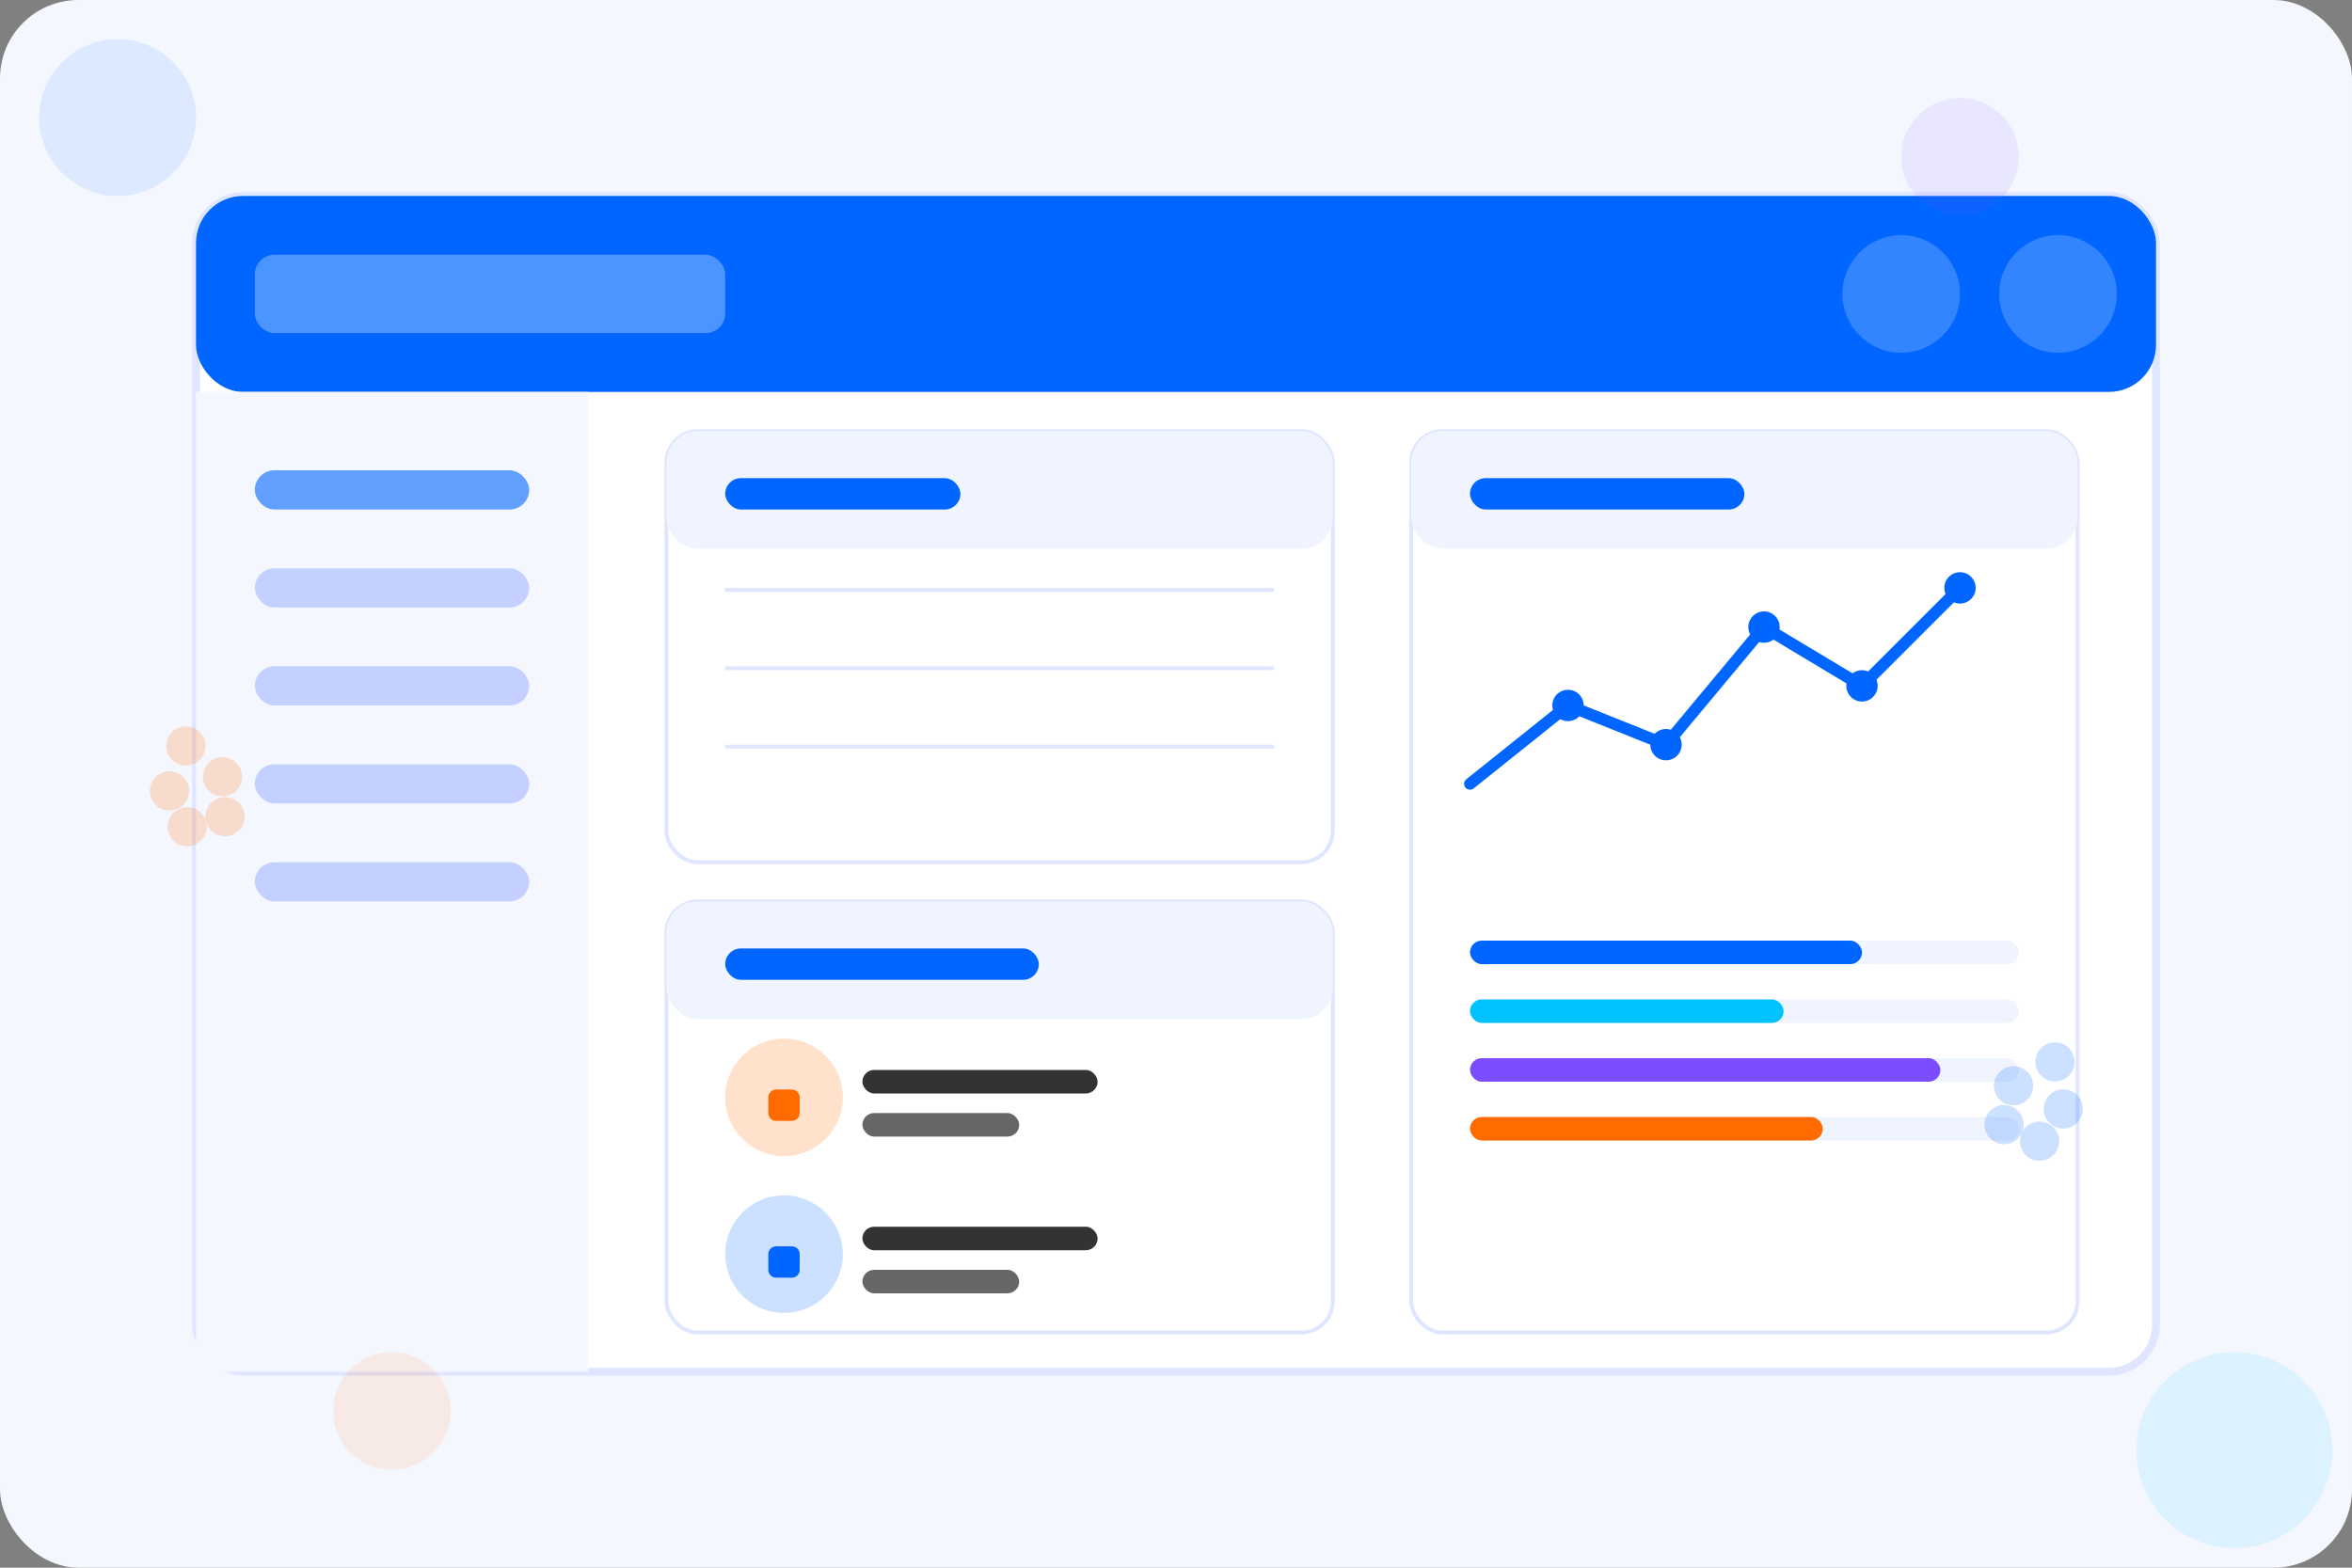 <svg width="600" height="400" viewBox="0 0 600 400" fill="none" xmlns="http://www.w3.org/2000/svg">
  <rect x="0" y="0" width="600" height="400" fill="#808080" stroke="none"/>
  <rect width="600" height="400" rx="20" fill="#F5F7FF"/>
  
  <!-- Dashboard frame -->
  <rect x="50" y="50" width="500" height="300" rx="12" fill="white" stroke="#E0E6FF" stroke-width="2"/>
  
  <!-- Header bar -->
  <rect x="50" y="50" width="500" height="50" rx="12" fill="#0066FF"/>
  <rect x="65" y="65" width="120" height="20" rx="5" fill="white" fill-opacity="0.3"/>
  <circle cx="525" cy="75" r="15" fill="white" fill-opacity="0.2"/>
  <circle cx="485" cy="75" r="15" fill="white" fill-opacity="0.2"/>
  
  <!-- Left menu -->
  <rect x="50" y="100" width="100" height="250" fill="#F5F7FF"/>
  <rect x="65" y="120" width="70" height="10" rx="5" fill="#0066FF" fill-opacity="0.6"/>
  <rect x="65" y="145" width="70" height="10" rx="5" fill="#C4D0FF"/>
  <rect x="65" y="170" width="70" height="10" rx="5" fill="#C4D0FF"/>
  <rect x="65" y="195" width="70" height="10" rx="5" fill="#C4D0FF"/>
  <rect x="65" y="220" width="70" height="10" rx="5" fill="#C4D0FF"/>
  
  <!-- Main content -->
  <!-- Calendar widget -->
  <rect x="170" y="110" width="170" height="110" rx="8" fill="white" stroke="#E0E6FF" stroke-width="1"/>
  <rect x="170" y="110" width="170" height="30" rx="8" fill="#F0F4FF"/>
  <rect x="185" y="122" width="60" height="8" rx="4" fill="#0066FF"/>
  <rect x="185" y="150" width="140" height="1" fill="#E0E6FF"/>
  <rect x="185" y="170" width="140" height="1" fill="#E0E6FF"/>
  <rect x="185" y="190" width="140" height="1" fill="#E0E6FF"/>
  
  <!-- Pet records -->
  <rect x="170" y="230" width="170" height="110" rx="8" fill="white" stroke="#E0E6FF" stroke-width="1"/>
  <rect x="170" y="230" width="170" height="30" rx="8" fill="#F0F4FF"/>
  <rect x="185" y="242" width="80" height="8" rx="4" fill="#0066FF"/>
  
  <circle cx="200" cy="280" r="15" fill="#FF6B00" fill-opacity="0.2"/>
  <path d="M196 280C196 278.895 196.895 278 198 278H202C203.105 278 204 278.895 204 280V284C204 285.105 203.105 286 202 286H198C196.895 286 196 285.105 196 284V280Z" fill="#FF6B00"/>
  <rect x="220" y="273" width="60" height="6" rx="3" fill="#333333"/>
  <rect x="220" y="284" width="40" height="6" rx="3" fill="#666666"/>
  
  <circle cx="200" cy="320" r="15" fill="#0066FF" fill-opacity="0.2"/>
  <path d="M196 320C196 318.895 196.895 318 198 318H202C203.105 318 204 318.895 204 320V324C204 325.105 203.105 326 202 326H198C196.895 326 196 325.105 196 324V320Z" fill="#0066FF"/>
  <rect x="220" y="313" width="60" height="6" rx="3" fill="#333333"/>
  <rect x="220" y="324" width="40" height="6" rx="3" fill="#666666"/>
  
  <!-- Stats panel -->
  <rect x="360" y="110" width="170" height="230" rx="8" fill="white" stroke="#E0E6FF" stroke-width="1"/>
  <rect x="360" y="110" width="170" height="30" rx="8" fill="#F0F4FF"/>
  <rect x="375" y="122" width="70" height="8" rx="4" fill="#0066FF"/>
  
  <!-- Chart -->
  <path d="M375 200L400 180L425 190L450 160L475 175L500 150" stroke="#0066FF" stroke-width="3" stroke-linecap="round"/>
  <circle cx="400" cy="180" r="4" fill="#0066FF"/>
  <circle cx="425" cy="190" r="4" fill="#0066FF"/>
  <circle cx="450" cy="160" r="4" fill="#0066FF"/>
  <circle cx="475" cy="175" r="4" fill="#0066FF"/>
  <circle cx="500" cy="150" r="4" fill="#0066FF"/>
  
  <!-- Stats bars -->
  <rect x="375" y="240" width="140" height="6" rx="3" fill="#F0F4FF"/>
  <rect x="375" y="240" width="100" height="6" rx="3" fill="#0066FF"/>
  <rect x="375" y="255" width="140" height="6" rx="3" fill="#F0F4FF"/>
  <rect x="375" y="255" width="80" height="6" rx="3" fill="#00C2FF"/>
  <rect x="375" y="270" width="140" height="6" rx="3" fill="#F0F4FF"/>
  <rect x="375" y="270" width="120" height="6" rx="3" fill="#7C4DFF"/>
  <rect x="375" y="285" width="140" height="6" rx="3" fill="#F0F4FF"/>
  <rect x="375" y="285" width="90" height="6" rx="3" fill="#FF6B00"/>
  
  <!-- Decorative elements -->
  <circle cx="30" cy="30" r="20" fill="#0066FF" fill-opacity="0.1"/>
  <circle cx="570" cy="370" r="25" fill="#00C2FF" fill-opacity="0.1"/>
  <circle cx="500" cy="40" r="15" fill="#7C4DFF" fill-opacity="0.1"/>
  <circle cx="100" cy="360" r="15" fill="#FF6B00" fill-opacity="0.1"/>
  
  <!-- Paw prints -->
  <g transform="translate(520, 280) rotate(25)">
    <circle cx="0" cy="-10" r="5" fill="#0066FF" fill-opacity="0.2"/>
    <circle cx="-7" cy="0" r="5" fill="#0066FF" fill-opacity="0.2"/>
    <circle cx="7" cy="0" r="5" fill="#0066FF" fill-opacity="0.2"/>
    <circle cx="-5" cy="10" r="5" fill="#0066FF" fill-opacity="0.2"/>
    <circle cx="5" cy="10" r="5" fill="#0066FF" fill-opacity="0.2"/>
  </g>
  
  <g transform="translate(50, 200) rotate(-15)">
    <circle cx="0" cy="-10" r="5" fill="#FF6B00" fill-opacity="0.2"/>
    <circle cx="-7" cy="0" r="5" fill="#FF6B00" fill-opacity="0.2"/>
    <circle cx="7" cy="0" r="5" fill="#FF6B00" fill-opacity="0.2"/>
    <circle cx="-5" cy="10" r="5" fill="#FF6B00" fill-opacity="0.2"/>
    <circle cx="5" cy="10" r="5" fill="#FF6B00" fill-opacity="0.2"/>
  </g>
</svg> 
